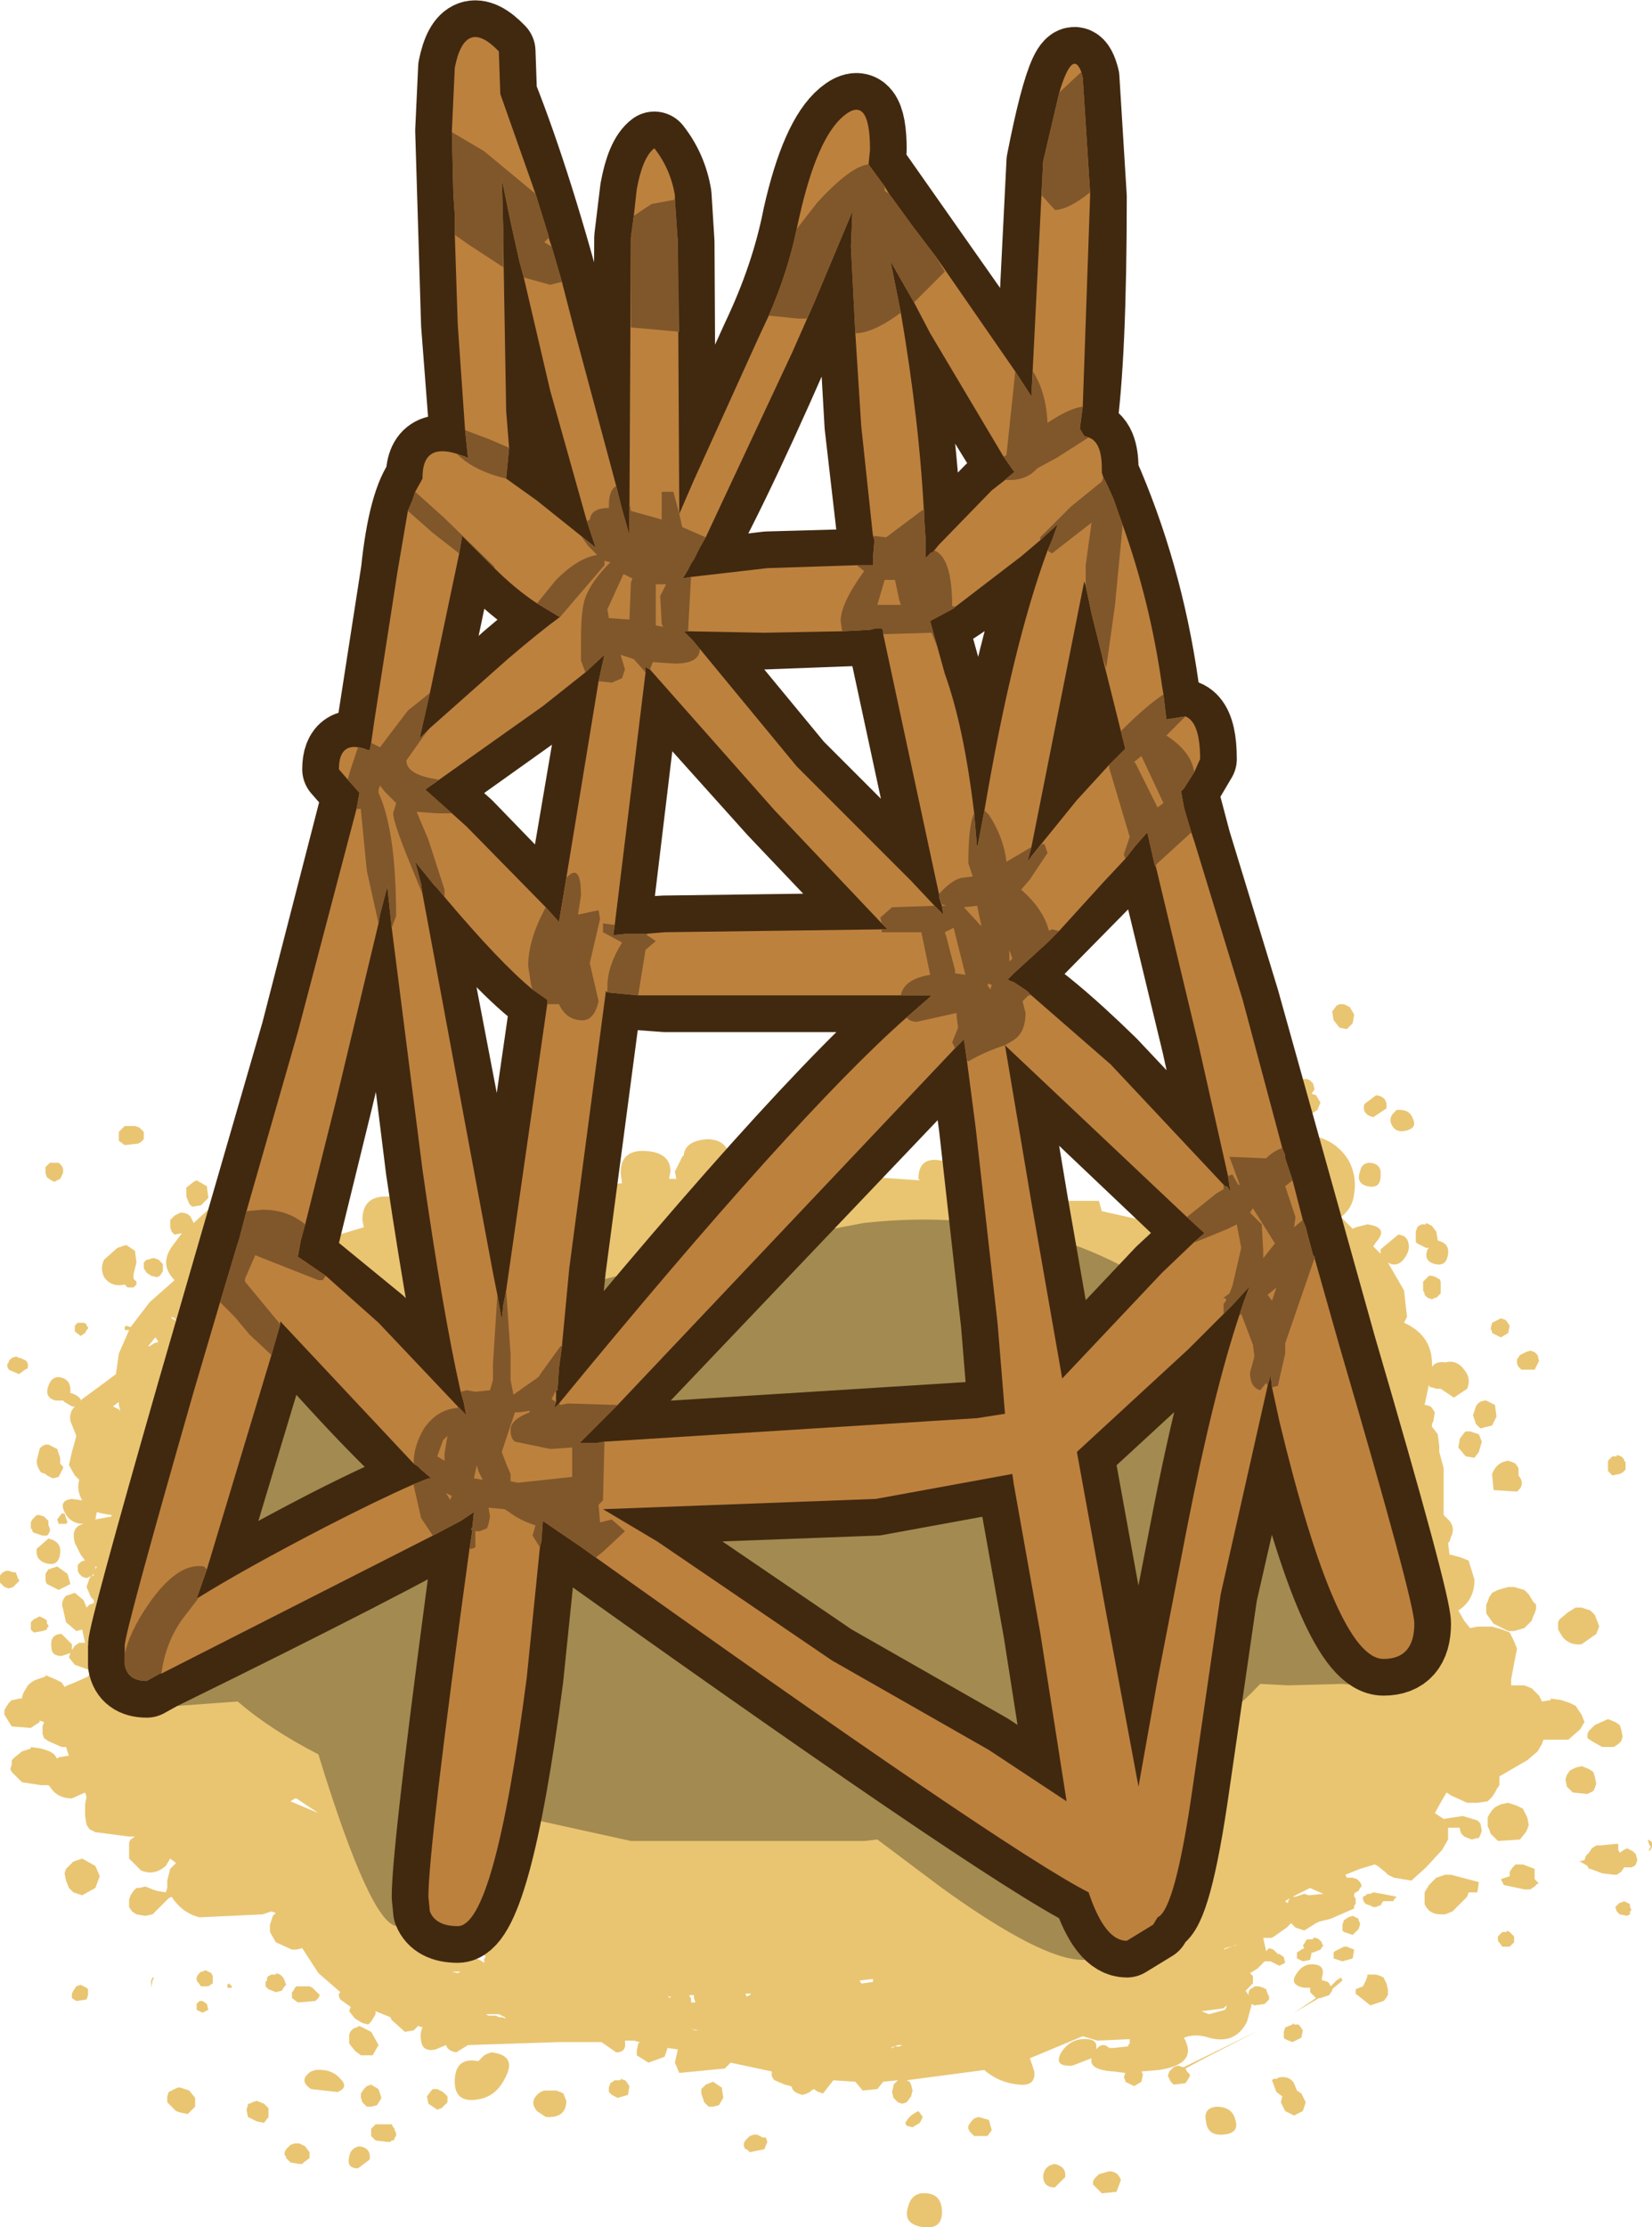 <?xml version="1.0" encoding="UTF-8" standalone="no"?>
<svg xmlns:xlink="http://www.w3.org/1999/xlink" height="75.85px" width="56.3px" xmlns="http://www.w3.org/2000/svg">
  <g transform="matrix(1.0, 0.0, 0.0, 1.0, -1.5, 13.45)">
    <path d="M45.4 23.85 L45.35 23.8 45.35 23.65 45.6 23.4 45.95 23.3 46.05 23.3 46.15 23.35 46.2 23.4 46.25 23.45 46.3 23.65 46.2 23.8 46.35 23.85 46.5 24.1 46.4 24.35 46.25 24.45 46.15 24.5 45.9 24.35 45.8 24.1 45.85 24.0 45.5 23.95 45.4 23.85 M47.2 20.75 L47.3 20.75 47.5 20.85 47.65 21.1 47.6 21.4 47.4 21.6 47.15 21.55 46.95 21.3 46.9 21.0 47.05 20.8 47.15 20.75 47.2 20.75 M48.75 24.3 L48.3 24.6 Q47.9 24.5 48.0 24.15 L48.4 23.85 Q48.8 23.9 48.75 24.3 M49.05 24.4 L49.1 24.35 49.2 24.35 Q49.55 24.35 49.65 24.65 49.8 24.95 49.45 25.05 49.1 25.15 48.95 24.9 48.8 24.65 49.0 24.45 L49.05 24.4 M53.9 32.7 L53.95 32.9 53.8 33.2 53.35 33.2 53.25 33.1 53.2 33.0 53.2 32.95 53.2 32.85 53.3 32.7 53.5 32.6 53.65 32.55 53.8 32.6 53.85 32.65 53.9 32.7 M52.65 31.45 L52.8 31.5 52.85 31.55 52.95 31.7 52.9 31.95 52.65 32.1 52.45 32.0 52.35 31.95 52.35 31.9 52.3 31.8 52.35 31.6 52.55 31.5 52.65 31.45 M4.6 40.25 L4.55 40.25 4.45 40.3 4.3 40.25 4.25 40.2 4.2 40.15 4.15 40.05 4.15 39.95 4.15 39.85 4.25 39.75 4.35 39.7 4.4 39.7 4.25 39.5 4.05 39.1 Q3.9 38.55 4.35 38.45 3.9 38.45 3.7 38.05 3.5 37.65 3.95 37.6 L4.3 37.65 Q4.1 37.3 4.2 36.95 L4.05 36.8 3.85 36.45 3.95 36.0 4.05 35.65 4.1 35.45 3.9 34.95 Q3.85 34.65 4.05 34.45 L3.95 34.45 3.7 34.3 3.65 34.25 3.4 34.25 Q3.0 34.15 3.15 33.75 3.25 33.45 3.5 33.45 3.9 33.5 3.9 33.9 L3.9 34.0 3.95 34.0 4.05 34.05 4.15 34.1 4.25 34.2 4.25 34.25 4.3 34.2 5.05 33.65 5.45 33.35 5.55 32.65 5.9 31.85 5.75 31.85 5.75 31.75 5.8 31.7 5.95 31.75 6.6 30.9 7.45 30.15 Q6.9 29.6 7.4 28.95 L7.7 28.55 7.45 28.6 7.35 28.5 7.3 28.35 7.3 28.1 7.45 27.95 7.65 27.85 Q7.9 27.85 8.0 28.0 L8.1 28.2 8.65 27.7 9.45 27.2 9.4 27.15 9.35 27.1 9.35 27.05 9.3 27.0 9.3 26.9 9.35 26.8 9.4 26.7 9.45 26.65 9.35 26.55 9.25 26.3 9.2 26.15 9.25 26.05 9.3 26.0 9.35 25.95 9.7 25.9 9.85 25.85 10.0 25.9 10.15 25.95 10.3 26.0 10.4 26.1 10.45 26.15 10.4 26.35 9.9 26.65 10.0 26.75 10.05 26.9 10.85 26.6 11.0 26.55 Q11.3 26.5 11.5 26.75 L11.65 27.25 11.45 27.7 11.05 27.95 9.95 29.9 10.1 30.0 Q11.25 29.1 13.9 28.35 L13.85 28.1 Q13.85 27.3 14.65 27.3 15.4 27.3 15.45 28.0 18.9 27.15 22.7 26.85 L22.65 26.5 Q22.65 25.7 23.5 25.75 24.35 25.8 24.35 26.45 L24.3 26.7 24.55 26.7 24.5 26.45 24.75 25.95 24.8 25.9 Q24.85 25.4 25.6 25.35 26.2 25.35 26.35 25.85 L26.6 25.9 26.7 26.2 26.6 26.6 26.45 26.65 30.25 26.6 30.1 26.4 30.05 26.05 Q30.05 25.0 31.45 25.5 L31.6 26.0 31.5 26.55 31.4 26.65 32.85 26.75 32.8 26.7 Q32.8 25.8 33.85 26.15 L33.95 26.25 34.0 26.65 34.0 26.9 34.7 27.0 34.7 26.75 35.45 26.8 35.55 27.1 37.8 27.5 37.8 27.45 38.95 27.45 39.05 27.8 40.85 28.2 Q44.6 29.15 46.1 30.1 L46.05 29.7 46.0 29.65 45.9 29.55 45.85 29.45 45.8 29.35 45.85 29.2 45.9 29.15 45.95 29.1 46.0 29.05 46.05 29.05 45.85 28.4 45.65 27.7 45.2 27.55 45.0 27.2 45.05 26.95 45.25 26.5 45.35 26.0 Q44.65 26.15 44.15 25.65 44.0 25.45 44.2 25.3 L45.4 25.1 46.5 25.3 Q47.1 25.5 47.45 26.05 47.75 26.6 47.65 27.2 47.6 27.7 47.2 28.0 L47.6 28.4 47.7 28.35 48.1 28.25 Q48.85 28.35 48.4 28.85 L48.3 29.0 48.55 29.25 48.55 29.1 49.15 28.6 49.2 28.6 49.35 28.65 49.4 28.7 49.45 28.75 Q49.6 29.05 49.4 29.35 49.15 29.75 48.8 29.55 L49.35 30.5 49.45 31.4 49.35 31.6 Q50.35 32.05 50.3 33.1 50.45 32.9 50.75 32.95 51.15 32.85 51.4 33.2 51.65 33.5 51.5 33.85 L51.05 34.15 50.6 33.85 50.55 33.85 50.45 33.85 50.3 33.8 50.25 33.8 50.2 33.75 50.2 33.7 50.05 34.4 50.1 34.4 50.25 34.45 50.3 34.5 50.4 34.65 50.35 34.95 50.3 35.05 50.3 35.15 50.35 35.2 50.5 35.4 50.55 35.8 50.55 36.0 50.7 36.55 50.7 38.0 50.7 38.15 50.9 38.35 Q51.1 38.6 50.95 38.9 L50.9 39.05 50.85 39.1 50.9 39.5 50.95 39.5 51.3 39.6 51.55 39.7 51.75 40.35 Q51.75 41.05 51.2 41.4 L51.4 41.75 51.6 42.0 51.85 41.95 52.0 41.95 52.35 41.95 52.7 42.05 52.95 42.15 53.1 42.45 53.2 42.7 53.1 43.2 53.0 43.75 53.0 43.95 53.45 43.95 53.7 44.05 53.95 44.3 54.05 44.5 54.35 44.45 54.35 44.4 54.7 44.45 55.0 44.55 55.2 44.65 55.4 44.95 55.5 45.2 55.35 45.45 54.95 45.8 54.15 45.8 54.1 45.8 54.05 45.95 53.9 46.2 53.55 46.5 52.6 47.05 52.6 47.1 52.6 47.2 52.6 47.35 52.5 47.5 52.45 47.6 52.35 47.75 52.2 47.9 51.85 47.95 51.5 47.95 50.95 47.7 50.8 47.6 50.65 47.85 50.4 48.3 50.7 48.5 51.35 48.4 51.85 48.55 51.95 48.65 52.0 48.9 51.95 49.05 51.9 49.15 51.85 49.15 51.65 49.2 51.4 49.1 51.3 49.0 51.25 48.85 51.25 48.8 50.85 48.8 50.85 48.9 50.85 49.2 50.65 49.55 50.1 50.15 49.6 50.6 49.0 50.5 48.8 50.4 48.7 50.3 48.45 50.1 48.35 50.05 47.85 50.2 47.35 50.4 47.4 50.5 47.6 50.5 47.75 50.55 47.8 50.6 47.85 50.65 47.9 50.75 47.9 50.8 47.85 50.85 47.8 50.95 47.7 51.0 47.65 51.05 47.65 51.15 47.7 51.2 47.7 51.25 47.7 51.35 47.7 51.4 47.65 51.45 47.65 51.55 46.85 51.9 46.45 52.0 46.35 52.05 45.95 52.3 45.65 52.2 45.5 52.05 45.4 52.15 45.35 52.2 44.85 52.55 44.6 52.55 44.55 52.55 44.65 53.0 44.75 52.9 44.9 52.95 45.05 53.1 45.1 53.1 45.25 53.2 45.3 53.4 45.1 53.5 44.9 53.4 44.8 53.35 44.75 53.35 44.6 53.35 44.35 53.6 44.1 53.75 44.2 53.85 44.2 54.1 43.95 54.35 44.05 54.5 44.05 54.4 44.1 54.3 44.2 54.25 44.25 54.2 44.4 54.2 44.55 54.25 44.65 54.3 44.7 54.45 44.75 54.55 44.75 54.65 44.7 54.7 44.6 54.8 44.25 54.85 44.15 54.8 44.15 54.85 44.0 55.4 Q43.6 56.2 42.7 55.95 42.25 55.8 41.85 55.95 42.35 56.85 41.0 57.05 L40.4 57.1 40.45 57.2 40.4 57.45 40.15 57.6 39.95 57.5 39.85 57.45 39.85 57.4 39.8 57.3 39.85 57.15 39.45 57.1 Q38.6 57.05 38.7 56.65 L38.05 56.9 Q37.35 56.95 37.7 56.4 37.95 56.05 38.35 56.0 38.95 55.95 38.85 56.35 L38.9 56.3 Q39.1 56.1 39.3 56.3 L39.45 56.3 39.9 56.25 39.95 56.25 39.95 56.2 40.0 56.15 40.0 56.0 38.9 56.05 38.4 55.9 36.6 56.65 36.75 57.1 Q36.8 57.6 36.25 57.55 35.6 57.5 35.1 57.1 L35.05 57.05 32.4 57.4 32.5 57.45 32.55 57.55 32.6 57.75 32.55 57.95 32.4 58.15 32.25 58.2 32.1 58.15 31.95 58.0 31.9 57.8 31.95 57.6 31.95 57.55 32.0 57.5 32.05 57.45 32.1 57.4 31.6 57.45 31.4 57.7 30.9 57.75 30.65 57.45 29.9 57.4 29.55 57.85 29.4 57.8 29.3 57.75 29.25 57.7 29.15 57.75 29.1 57.8 29.0 57.85 28.85 57.9 28.7 57.85 28.6 57.8 28.55 57.75 28.5 57.7 28.5 57.65 28.45 57.6 28.25 57.55 27.9 57.4 27.85 57.35 27.8 57.25 27.8 57.1 26.4 56.8 26.2 57.0 24.65 57.15 24.5 56.8 24.6 56.35 24.25 56.3 24.15 56.6 23.6 56.8 23.2 56.55 23.2 56.5 23.2 56.4 23.25 56.15 23.3 56.1 23.1 56.05 22.8 56.05 22.8 56.1 Q22.85 56.45 22.5 56.45 L22.0 56.1 20.55 56.1 17.5 56.2 17.45 56.2 17.05 56.45 Q16.75 56.4 16.7 56.2 L16.35 56.35 Q15.9 56.45 15.85 56.05 15.8 55.8 15.9 55.6 L15.75 55.55 15.6 55.7 15.3 55.75 14.85 55.35 14.8 55.25 14.3 55.05 14.3 55.15 14.15 55.4 14.05 55.5 13.85 55.45 13.6 55.3 13.4 55.05 13.45 54.9 13.1 54.65 13.05 54.55 13.05 54.45 13.1 54.4 12.35 53.75 11.8 52.9 11.6 52.95 11.45 52.95 10.9 52.7 10.7 52.35 10.7 52.2 10.7 52.1 10.75 51.95 10.8 51.8 10.9 51.7 10.75 51.65 10.45 51.75 8.3 51.85 Q7.7 51.7 7.35 51.15 L7.25 51.2 7.15 51.3 6.95 51.5 6.7 51.75 6.45 51.8 6.15 51.75 6.0 51.65 5.9 51.5 5.9 51.35 5.9 51.25 5.95 51.1 6.05 50.95 6.15 50.85 6.25 50.85 6.45 50.8 6.7 50.9 6.85 50.95 7.15 51.0 7.2 50.85 7.2 50.6 7.3 50.2 7.4 50.1 7.5 50.0 7.3 49.85 7.15 50.1 Q6.75 50.45 6.3 50.25 L5.9 49.85 5.9 49.7 5.9 49.6 5.9 49.45 5.9 49.3 5.95 49.2 6.1 49.1 5.9 49.1 4.75 48.95 4.55 48.85 4.45 48.7 4.4 48.4 4.4 48.0 4.45 47.75 4.4 47.6 3.95 47.8 Q3.45 47.8 3.2 47.4 L3.15 47.35 3.1 47.35 2.9 47.35 2.25 47.25 1.9 46.9 1.85 46.8 1.9 46.65 1.9 46.5 2.0 46.4 2.25 46.2 2.55 46.1 2.55 46.05 2.9 46.1 3.2 46.2 3.35 46.3 3.45 46.45 3.5 46.4 3.8 46.35 3.85 46.35 3.75 46.05 3.6 46.05 3.15 45.85 3.0 45.75 2.95 45.6 2.95 45.5 2.95 45.35 3.0 45.2 2.85 45.15 2.85 45.2 2.55 45.4 1.9 45.35 1.65 44.95 1.65 44.8 1.7 44.7 1.8 44.55 1.9 44.45 1.95 44.45 2.15 44.4 2.25 44.4 2.25 44.35 2.3 44.2 2.45 43.95 Q2.6 43.8 2.75 43.75 L3.05 43.65 3.05 43.6 3.4 43.75 3.6 43.85 3.7 44.0 3.8 43.95 4.05 43.85 4.5 43.65 4.6 43.45 4.05 43.25 3.85 43.0 3.9 42.85 3.6 42.95 Q3.25 42.95 3.25 42.65 3.2 42.2 3.6 42.2 L3.95 42.55 3.95 42.75 4.05 42.6 4.2 42.5 4.3 42.5 4.4 42.5 4.3 42.05 4.1 42.1 3.75 41.8 3.65 41.35 Q3.55 41.1 3.75 40.9 L4.05 40.8 4.35 41.05 4.45 41.3 4.55 41.2 4.7 41.15 4.7 41.05 4.6 40.95 4.45 40.6 4.55 40.3 4.6 40.25 4.7 40.2 4.7 40.15 4.6 40.25 M52.35 35.1 L51.95 35.2 51.8 35.05 51.7 34.75 51.8 34.45 Q51.9 34.25 52.15 34.25 L52.45 34.4 52.5 34.8 52.35 35.1 M51.45 35.3 L51.5 35.3 51.6 35.3 51.9 35.4 52.0 35.65 51.9 36.0 51.75 36.2 51.45 36.15 51.2 35.85 51.25 35.55 51.4 35.35 51.45 35.3 M52.9 36.3 L53.05 36.35 53.15 36.4 53.25 36.55 53.25 36.7 53.25 36.8 Q53.5 37.1 53.2 37.35 L52.4 37.3 52.35 36.75 Q52.5 36.35 52.9 36.3 M56.45 36.15 L56.5 36.15 56.6 36.15 56.6 36.1 56.75 36.15 56.8 36.2 56.85 36.25 56.85 36.3 56.9 36.35 56.9 36.6 56.85 36.65 56.8 36.7 56.7 36.75 56.45 36.8 56.4 36.75 56.35 36.7 56.3 36.65 56.3 36.5 56.3 36.4 56.3 36.3 56.35 36.25 56.45 36.15 M48.1 26.95 Q47.7 26.85 47.85 26.45 47.9 26.15 48.2 26.15 48.6 26.2 48.55 26.6 48.55 27.05 48.1 26.95 M50.1 28.2 L50.2 28.25 50.3 28.3 50.45 28.5 50.5 28.8 Q50.9 28.9 50.85 29.25 50.8 29.7 50.4 29.6 50.0 29.5 50.15 29.1 L50.2 29.05 50.1 29.05 49.8 28.9 49.75 28.85 49.75 28.8 49.75 28.7 49.75 28.6 49.75 28.5 49.8 28.35 49.85 28.3 49.95 28.25 50.1 28.25 50.1 28.2 M50.15 30.05 L50.2 30.0 50.3 30.0 50.45 30.05 50.5 30.1 50.55 30.1 50.6 30.2 50.6 30.3 50.6 30.45 50.6 30.6 50.45 30.75 50.4 30.75 50.3 30.8 50.15 30.75 50.1 30.7 50.05 30.65 50.05 30.6 50.0 30.5 50.0 30.35 50.0 30.2 50.1 30.1 50.15 30.05 M46.85 32.1 L47.0 32.15 46.95 32.0 46.85 32.1 M46.55 32.9 L46.5 32.85 46.3 32.7 46.2 32.6 46.2 32.55 45.25 32.75 46.25 35.05 46.9 36.55 46.7 37.1 47.8 38.05 47.7 37.65 47.35 36.2 47.0 34.9 46.6 33.25 46.55 32.9 M48.35 38.4 L48.1 38.3 48.25 38.5 48.35 38.6 48.35 38.45 48.35 38.4 M49.6 39.5 L49.25 39.5 49.65 39.85 50.1 39.6 50.05 39.5 49.6 39.5 M56.0 41.95 L55.9 42.2 55.4 42.55 Q55.0 42.6 54.75 42.3 L54.6 42.05 54.6 41.95 54.6 41.8 54.65 41.7 54.95 41.45 55.2 41.3 55.4 41.3 55.7 41.4 55.85 41.55 55.95 41.8 56.0 41.95 M52.9 40.6 L53.1 40.6 53.45 40.7 53.6 40.85 53.75 41.1 53.85 41.2 53.85 41.35 53.8 41.5 53.75 41.6 53.7 41.75 53.6 41.85 53.45 42.0 53.1 42.1 52.9 42.1 52.4 41.85 52.15 41.5 52.15 41.35 52.15 41.2 52.2 41.1 52.25 40.95 52.35 40.8 52.55 40.7 52.9 40.6 M55.65 45.5 L55.85 45.3 56.3 45.1 56.55 45.2 56.7 45.3 56.75 45.45 56.8 45.7 56.75 45.85 56.65 45.95 56.5 46.05 56.1 46.05 55.75 45.85 55.6 45.75 55.6 45.6 55.65 45.5 M52.2 48.45 L52.25 48.35 52.35 48.2 52.45 48.1 52.65 48.0 52.9 47.95 53.2 48.05 53.4 48.15 53.55 48.45 53.6 48.7 53.55 48.85 53.5 48.95 53.3 49.2 52.55 49.25 52.3 49.0 52.25 48.85 52.2 48.75 52.2 48.6 52.2 48.45 M55.2 46.75 L55.4 46.7 55.65 46.8 55.8 46.9 55.85 47.05 55.9 47.3 55.85 47.45 55.8 47.55 55.6 47.65 55.1 47.6 54.9 47.4 54.85 47.15 54.9 47.0 55.0 46.85 55.1 46.8 55.2 46.75 M56.65 49.35 L56.65 49.45 56.65 49.55 56.7 49.65 56.85 49.55 56.95 49.5 57.15 49.6 57.25 49.7 57.3 49.9 57.25 50.05 57.2 50.1 57.1 50.15 56.95 50.15 56.85 50.15 56.75 50.3 56.6 50.4 56.5 50.4 56.1 50.35 55.7 50.2 55.65 50.2 55.6 50.1 55.35 49.95 55.3 49.95 55.5 49.9 55.55 49.75 55.65 49.65 55.75 49.5 55.9 49.4 56.05 49.4 56.55 49.35 56.65 49.35 M57.65 49.2 L57.75 49.25 57.8 49.3 57.8 49.45 57.75 49.55 57.7 49.6 57.7 49.55 57.75 49.45 57.7 49.35 57.65 49.2 M10.45 24.6 L10.2 24.95 9.85 25.2 9.55 25.0 9.5 24.65 9.6 24.35 Q9.75 24.1 10.0 24.1 L10.4 24.25 10.45 24.6 M11.1 25.15 L11.0 25.4 10.85 25.5 10.75 25.55 10.6 25.5 10.5 25.4 10.4 25.25 10.4 25.1 10.4 25.05 10.45 25.0 10.45 24.95 10.6 24.85 10.75 24.8 10.95 24.9 11.1 25.15 M8.2 26.75 L8.55 26.95 8.6 27.35 8.35 27.6 8.05 27.65 7.95 27.55 7.85 27.3 7.85 27.0 8.1 26.8 8.2 26.75 M6.4 25.35 L6.3 25.45 6.2 25.5 5.75 25.55 5.55 25.4 5.55 25.2 5.55 25.1 5.65 25.0 5.7 24.95 5.75 24.9 5.8 24.9 5.9 24.9 5.95 24.9 6.1 24.9 6.25 24.95 6.35 25.05 6.4 25.1 6.4 25.35 M5.8 28.95 L6.1 29.15 6.15 29.55 6.05 29.95 6.05 30.1 6.1 30.15 6.15 30.2 6.15 30.3 6.05 30.4 5.85 30.4 5.75 30.3 Q5.3 30.4 5.05 30.05 4.9 29.75 5.05 29.45 L5.5 29.05 5.8 28.95 M7.05 29.6 L7.05 29.7 7.05 29.85 6.95 30.0 6.85 30.05 6.65 30.0 6.5 29.9 6.4 29.75 6.4 29.6 6.4 29.55 6.45 29.5 6.5 29.45 6.55 29.45 6.7 29.4 6.75 29.4 6.9 29.45 6.95 29.5 7.0 29.55 7.05 29.6 M3.6 26.25 L3.65 26.35 3.65 26.5 3.55 26.7 3.35 26.8 3.25 26.75 3.1 26.65 3.05 26.5 3.05 26.35 3.05 26.3 3.2 26.15 3.35 26.15 3.5 26.15 3.6 26.25 M4.45 31.7 L4.5 31.75 4.5 31.8 4.45 31.85 4.4 31.95 4.25 32.05 4.05 31.9 4.05 31.7 4.15 31.6 4.25 31.6 4.35 31.6 4.45 31.65 4.45 31.7 M2.05 32.75 L2.15 32.8 2.2 32.8 2.3 32.85 2.4 32.9 2.45 33.0 2.45 33.05 2.45 33.15 2.35 33.2 2.15 33.35 1.8 33.2 1.75 33.1 1.75 33.0 1.8 32.95 1.8 32.9 1.85 32.85 1.9 32.8 2.05 32.75 M3.55 36.2 L3.55 36.4 3.6 36.45 3.65 36.5 3.65 36.55 3.6 36.65 3.5 36.85 3.3 36.9 3.2 36.85 3.1 36.8 3.05 36.75 2.9 36.7 Q2.75 36.5 2.75 36.3 L2.85 35.9 Q2.9 35.8 3.05 35.75 L3.15 35.75 3.45 35.9 3.55 36.2 M9.9 33.15 L9.4 32.4 9.3 32.95 8.95 33.9 8.95 33.95 9.9 33.15 M7.35 31.45 L7.45 31.5 7.5 31.55 7.55 31.6 7.45 31.45 7.35 31.4 7.35 31.45 M6.6 32.4 L6.75 32.3 6.9 32.25 6.8 32.1 6.75 32.15 6.55 32.4 6.6 32.4 M5.55 34.3 L5.35 34.45 5.45 34.5 5.55 34.55 5.6 34.6 5.55 34.4 5.55 34.3 M5.3 38.15 L5.0 38.1 4.8 38.05 4.75 38.3 5.3 38.2 5.3 38.15 M5.85 39.3 L5.8 39.35 5.8 39.4 5.85 39.3 M5.7 39.5 L5.65 39.55 5.65 39.6 5.7 39.5 M9.4 42.55 L10.75 41.75 10.85 41.7 9.45 42.25 9.4 42.55 M3.0 38.2 L3.05 38.25 3.1 38.3 3.15 38.35 3.15 38.4 3.15 38.5 3.2 38.6 3.2 38.7 3.15 38.8 3.1 38.85 2.95 38.85 2.65 38.75 2.6 38.7 2.6 38.65 2.55 38.6 2.55 38.5 2.55 38.4 2.6 38.3 2.65 38.25 2.7 38.2 2.75 38.15 2.85 38.15 3.0 38.2 M3.45 38.3 L3.6 38.1 3.7 38.1 3.8 38.4 3.75 38.45 3.5 38.45 3.45 38.3 M3.15 38.95 Q3.6 39.05 3.55 39.45 3.5 39.9 3.1 39.8 2.7 39.7 2.75 39.3 L3.15 38.95 M3.15 40.0 L3.3 39.95 3.45 39.9 3.8 40.15 3.9 40.5 3.5 40.7 3.1 40.5 3.05 40.4 3.05 40.3 3.05 40.15 3.15 40.0 M4.75 40.0 L4.8 39.9 4.75 39.9 4.75 40.0 M1.6 40.1 L1.7 40.05 1.8 40.05 1.95 40.1 2.05 40.1 2.05 40.15 2.1 40.25 2.1 40.3 2.15 40.35 2.15 40.4 2.1 40.45 2.05 40.5 1.95 40.6 1.8 40.65 1.65 40.6 1.6 40.55 1.55 40.5 1.5 40.45 1.5 40.3 1.5 40.2 1.6 40.1 M2.75 41.65 L2.85 41.6 2.95 41.65 3.05 41.7 3.1 41.75 3.1 41.85 3.15 41.9 3.15 41.95 3.1 42.0 3.1 42.05 2.95 42.1 2.65 42.15 2.6 42.1 2.55 42.05 2.55 41.8 2.6 41.75 2.65 41.7 2.75 41.65 M11.55 47.8 L11.4 47.9 12.35 48.3 11.6 47.8 11.55 47.8 M39.05 50.8 L41.7 50.8 41.8 50.7 41.9 50.6 42.0 50.55 42.25 50.45 42.35 50.35 42.35 50.2 42.3 50.05 Q41.05 50.6 40.0 50.6 L39.05 50.8 M31.25 53.95 L30.8 54.0 30.85 54.1 30.9 54.1 31.25 54.05 31.25 53.95 M34.7 58.7 L34.85 58.65 35.2 58.75 35.3 59.1 35.15 59.3 34.85 59.3 34.7 59.3 34.55 59.15 34.5 59.05 34.5 58.95 34.6 58.8 34.65 58.75 34.7 58.7 M32.0 56.25 L31.95 56.25 31.85 56.3 31.9 56.3 32.0 56.25 32.1 56.25 32.15 56.25 32.25 56.2 32.15 56.2 32.1 56.2 32.0 56.25 M32.7 58.5 L32.8 58.45 32.95 58.65 32.85 58.85 32.6 59.0 32.4 58.95 32.35 58.85 32.45 58.7 32.55 58.6 32.7 58.5 M32.9 61.25 Q33.55 61.2 33.6 61.8 33.65 62.5 32.95 62.4 32.25 62.3 32.45 61.7 32.55 61.3 32.9 61.25 M37.45 61.05 Q37.05 61.05 37.05 60.65 37.1 60.3 37.45 60.25 37.85 60.35 37.8 60.7 L37.45 61.05 M38.75 60.95 L38.75 60.85 38.8 60.75 38.95 60.6 39.3 60.5 Q39.6 60.5 39.7 60.8 L39.55 61.2 39.05 61.25 38.75 60.95 M26.9 54.45 L26.95 54.55 27.05 54.5 27.1 54.45 27.15 54.45 26.9 54.45 M25.2 54.75 L25.15 54.6 25.15 54.5 25.0 54.5 25.0 54.55 25.05 54.6 25.05 54.75 25.2 54.75 M24.35 54.55 L24.25 54.55 24.35 54.6 24.35 54.55 M25.3 55.7 L25.05 55.65 25.2 55.7 25.3 55.7 M22.85 57.45 L22.95 57.6 22.9 57.9 22.55 58.0 22.35 57.9 22.25 57.8 22.25 57.75 22.25 57.65 22.3 57.5 22.45 57.4 22.65 57.4 22.65 57.35 22.8 57.4 22.85 57.45 M20.6 57.8 L20.7 57.85 20.8 58.1 Q20.8 58.7 20.1 58.65 L19.8 58.45 Q19.55 58.15 19.8 57.9 19.95 57.75 20.1 57.75 L20.45 57.75 20.6 57.8 M26.15 58.0 L26.0 58.25 25.8 58.3 25.65 58.3 25.6 58.25 25.5 58.15 25.45 58.0 25.4 57.85 25.4 57.75 25.4 57.7 25.45 57.65 25.55 57.55 25.8 57.45 26.1 57.65 26.15 58.0 M27.5 59.35 L27.6 59.35 27.65 59.5 27.55 59.75 27.05 59.85 26.95 59.75 26.9 59.75 26.85 59.65 26.85 59.55 26.9 59.45 27.05 59.3 27.2 59.25 27.3 59.25 27.4 59.3 27.5 59.35 M17.1 53.75 L17.2 53.7 16.9 53.7 17.1 53.75 M17.4 53.15 L17.85 53.3 18.0 53.4 18.0 53.35 18.0 53.25 18.05 53.2 17.95 53.05 17.35 53.15 17.4 53.15 M18.15 55.2 L18.3 55.2 18.4 55.2 18.5 55.25 18.6 55.25 18.75 55.3 18.7 55.25 18.6 55.2 18.5 55.15 18.05 55.15 18.15 55.2 M10.55 54.05 L10.6 54.0 10.6 53.9 10.65 53.85 10.75 53.8 10.8 53.8 10.9 53.8 10.9 53.75 11.05 53.8 11.15 53.9 11.2 54.0 11.25 54.15 11.2 54.2 11.1 54.35 10.9 54.4 10.65 54.3 10.6 54.25 10.55 54.2 10.55 54.1 10.55 54.05 M12.15 54.25 L12.3 54.4 12.4 54.5 12.35 54.6 12.25 54.7 11.65 54.75 11.45 54.6 11.45 54.5 11.45 54.4 11.5 54.35 11.55 54.25 11.6 54.2 11.7 54.2 12.05 54.2 12.15 54.25 M13.75 55.55 L14.15 55.75 14.4 56.2 14.2 56.55 13.8 56.55 13.6 56.4 13.4 56.15 13.4 55.85 Q13.45 55.65 13.65 55.6 L13.75 55.55 M13.8 58.0 L13.8 57.85 13.9 57.7 13.95 57.65 14.0 57.6 14.15 57.55 14.4 57.7 14.5 58.0 14.35 58.25 14.15 58.3 14.0 58.3 13.95 58.25 13.85 58.15 13.8 58.0 M13.0 57.8 L12.1 57.7 Q11.65 57.4 12.1 57.1 L12.25 57.05 Q12.8 57.0 13.1 57.35 13.4 57.65 13.0 57.8 M10.65 58.35 L10.65 58.65 10.5 58.85 10.25 58.8 9.95 58.65 9.9 58.4 9.95 58.25 9.95 58.2 10.0 58.2 10.1 58.15 10.25 58.1 10.5 58.2 10.65 58.35 M11.7 59.55 L11.9 59.65 12.05 59.85 12.05 60.05 11.85 60.2 11.8 60.25 11.7 60.25 11.4 60.2 11.3 60.1 11.25 60.05 11.25 60.0 11.2 59.95 11.2 59.85 11.25 59.75 11.3 59.7 11.35 59.65 11.4 59.6 11.55 59.55 11.7 59.55 M14.95 59.05 L14.95 59.1 15.0 59.2 15.0 59.3 14.95 59.35 14.95 59.4 14.9 59.45 14.85 59.45 14.8 59.5 14.7 59.5 14.3 59.45 14.15 59.3 14.15 59.05 14.2 59.0 14.25 58.95 14.3 58.9 14.35 58.9 14.45 58.9 14.7 58.9 14.85 58.9 14.9 59.0 14.95 59.05 M13.75 59.65 Q14.15 59.7 14.1 60.1 L13.7 60.4 Q13.3 60.4 13.4 60.0 13.45 59.7 13.75 59.65 M17.85 56.7 L17.9 56.65 17.95 56.6 18.0 56.55 18.1 56.5 18.25 56.45 Q19.15 56.55 18.7 57.35 18.4 57.95 17.8 58.05 16.95 58.2 17.0 57.35 17.05 56.6 17.8 56.75 L17.85 56.7 M16.3 57.7 L16.4 57.7 16.6 57.8 16.75 57.95 16.75 58.15 16.55 58.35 16.4 58.4 16.1 58.2 16.05 57.95 16.2 57.75 16.25 57.7 16.3 57.7 M6.75 53.9 L6.7 54.0 6.65 54.25 6.65 54.2 6.65 54.0 6.7 53.9 6.75 53.9 M8.2 53.9 L8.25 53.8 8.3 53.75 8.35 53.7 8.4 53.7 8.5 53.65 8.6 53.7 8.7 53.75 8.75 53.85 8.75 53.95 8.75 54.05 8.75 54.1 8.6 54.2 8.35 54.2 8.2 54.0 8.2 53.9 M8.4 54.7 L8.55 54.8 8.6 55.0 8.4 55.1 8.2 55.0 8.2 54.9 8.2 54.8 8.3 54.7 8.4 54.7 M9.25 54.15 L9.3 54.1 9.4 54.2 9.4 54.25 9.25 54.25 9.25 54.15 M4.3 49.85 L4.75 50.1 4.9 50.45 4.75 50.85 4.3 51.1 4.0 51.0 3.85 50.85 3.75 50.6 3.7 50.35 3.75 50.2 3.85 50.1 4.0 49.95 4.3 49.85 M4.45 54.65 L4.1 54.7 3.95 54.6 3.95 54.5 3.95 54.45 4.0 54.35 4.1 54.2 4.25 54.15 4.35 54.2 4.45 54.25 4.5 54.3 4.5 54.4 4.5 54.5 4.45 54.65 M8.15 58.0 L8.15 58.3 7.9 58.55 7.65 58.5 7.5 58.45 7.3 58.25 7.2 58.15 7.2 58.05 7.2 57.95 7.25 57.8 7.55 57.65 7.65 57.65 7.95 57.75 8.15 58.0 M56.85 51.3 L56.95 51.35 57.05 51.4 57.05 51.5 57.1 51.6 57.05 51.65 57.05 51.75 56.95 51.8 56.7 51.75 56.6 51.65 56.55 51.5 56.6 51.45 56.65 51.4 56.7 51.35 56.75 51.35 56.85 51.3 M50.75 50.4 L50.95 50.4 51.9 50.65 51.85 51.0 51.55 51.0 51.5 51.15 51.0 51.65 50.75 51.75 50.6 51.75 Q50.2 51.75 50.05 51.4 L50.05 51.25 50.05 51.0 50.2 50.75 50.35 50.6 50.45 50.5 50.75 50.4 M53.8 50.2 L53.8 50.25 53.8 50.4 53.8 50.45 53.8 50.55 53.85 50.6 53.95 50.7 53.9 50.7 53.8 50.8 53.65 50.9 53.45 50.9 52.75 50.75 52.7 50.65 52.65 50.55 52.95 50.45 52.95 50.3 53.05 50.15 53.15 50.05 53.2 50.05 53.4 50.05 53.8 50.2 M52.65 52.4 L52.7 52.35 52.85 52.35 52.85 52.3 52.95 52.35 53.05 52.45 53.1 52.5 53.1 52.65 53.1 52.7 53.05 52.75 52.95 52.85 52.7 52.85 52.55 52.65 52.55 52.5 52.65 52.4 M49.0 51.25 L49.0 51.3 48.65 51.3 48.6 51.35 48.55 51.45 48.5 51.45 48.4 51.5 48.3 51.5 48.2 51.45 48.05 51.4 48.0 51.35 47.95 51.25 47.95 51.15 48.05 51.1 48.1 51.05 48.2 51.05 48.3 51.0 48.6 51.05 49.1 51.15 49.05 51.2 49.0 51.25 M46.15 50.85 L45.55 51.15 45.65 51.15 45.95 51.05 46.1 51.1 46.6 51.05 46.25 50.9 46.15 50.85 M46.35 52.55 L46.45 52.6 46.55 52.7 46.55 52.75 46.6 52.8 46.5 52.95 46.25 53.05 46.2 53.05 46.15 53.3 45.9 53.35 45.7 53.25 45.7 53.2 45.7 53.05 45.85 52.95 45.95 52.9 45.9 52.8 45.95 52.75 46.0 52.65 46.05 52.6 46.15 52.6 46.25 52.6 46.25 52.55 46.35 52.55 M47.45 51.85 L47.6 51.8 47.7 51.85 47.8 51.9 47.8 51.95 47.85 52.05 47.85 52.1 47.8 52.25 47.6 52.45 47.3 52.35 47.25 52.3 47.25 52.25 47.25 52.1 47.3 51.95 47.45 51.85 M47.6 53.25 L47.25 53.35 46.95 53.25 46.95 53.15 46.95 53.05 47.0 53.0 47.2 52.9 47.3 52.85 47.4 52.85 47.65 52.95 47.6 53.25 M47.25 54.0 L46.9 54.3 46.9 54.35 46.8 54.5 46.5 54.6 46.45 54.6 45.6 55.1 46.35 54.6 46.2 54.45 46.15 54.4 46.15 54.3 46.15 54.25 45.95 54.25 Q45.4 54.15 45.7 53.75 45.9 53.45 46.2 53.45 46.7 53.45 46.55 53.9 L46.55 54.0 46.6 54.0 46.75 54.05 46.8 54.1 46.85 54.2 47.05 54.0 47.2 53.9 47.25 54.0 M45.75 55.5 L45.8 55.55 45.9 55.7 45.85 55.95 45.55 56.1 45.3 56.0 45.25 55.95 45.25 55.85 45.25 55.75 45.3 55.6 45.55 55.5 45.55 55.45 45.6 55.5 45.75 55.5 M47.7 54.45 L47.7 54.3 47.95 54.2 48.05 54.0 48.1 53.85 48.1 53.8 48.4 53.8 48.55 53.85 48.65 53.9 48.7 54.0 48.75 54.1 48.8 54.3 48.8 54.5 48.7 54.65 48.65 54.7 48.2 54.85 47.7 54.45 M45.3 51.3 L45.35 51.35 45.4 51.35 45.4 51.3 45.45 51.2 45.3 51.3 M42.7 55.15 L43.25 55.0 43.3 54.9 43.3 54.85 43.25 54.9 43.2 54.95 42.45 55.05 42.7 55.15 M43.25 52.9 L43.2 52.95 43.6 52.8 43.65 52.8 43.25 52.9 M45.0 57.8 L44.85 57.4 44.9 57.35 45.0 57.35 45.1 57.3 Q45.45 57.25 45.6 57.5 L45.7 57.75 45.85 57.85 46.0 58.15 45.9 58.45 45.6 58.6 45.3 58.45 45.15 58.15 45.2 57.95 45.0 57.8 M42.05 57.2 L42.05 57.25 42.0 57.35 41.9 57.5 41.5 57.55 41.45 57.5 41.4 57.45 41.35 57.35 41.3 57.25 41.35 57.1 41.4 57.05 41.45 57.0 41.5 56.95 41.65 56.9 41.8 56.95 41.85 56.95 44.4 55.7 42.55 56.65 41.9 57.0 41.95 57.1 42.05 57.2 M43.2 59.25 Q42.65 59.3 42.6 58.8 42.5 58.35 42.95 58.3 43.5 58.3 43.6 58.75 43.75 59.2 43.2 59.25" fill="#e9c572" fill-rule="evenodd" stroke="none"/>
    <path d="M50.15 42.5 Q50.15 43.2 49.0 43.6 L48.25 44.0 47.25 43.9 45.4 43.95 44.45 43.9 44.35 44.0 Q41.9 46.65 35.1 48.4 L35.5 48.6 Q39.75 51.0 39.75 51.75 L39.45 52.65 39.4 52.7 Q39.2 53.3 38.4 53.3 37.0 53.3 33.6 50.85 L31.4 49.2 30.95 49.25 23.0 49.25 15.95 47.7 17.5 50.75 Q17.5 51.9 16.7 51.9 16.25 51.9 15.65 51.1 L15.75 51.4 Q15.75 52.15 15.05 52.15 14.15 52.15 12.35 46.3 10.7 45.45 9.6 44.5 L7.55 44.65 Q6.3 44.65 5.9 44.15 6.7 43.3 8.25 42.95 7.35 41.55 7.35 39.9 7.35 35.95 13.2 33.15 18.8 30.45 30.95 28.2 37.85 27.45 42.6 31.65 46.25 34.95 46.25 37.45 46.25 39.55 45.85 41.1 L46.05 41.15 47.35 41.55 Q50.15 41.3 50.15 42.5" fill="#000000" fill-opacity="0.302" fill-rule="evenodd" stroke="none"/>
    <path d="M18.55 -10.25 Q19.8 -7.1 21.05 -2.3 L22.95 4.8 22.95 4.25 23.0 -5.35 23.2 -7.0 Q23.4 -8.1 23.8 -8.4 24.35 -7.7 24.5 -6.8 L24.6 -5.2 24.65 4.05 25.15 2.9 27.35 -1.95 Q28.35 -4.05 28.75 -6.1 29.35 -8.75 30.25 -9.5 31.15 -10.25 31.15 -8.35 L31.1 -7.85 36.65 0.05 37.05 -7.95 Q37.95 -12.55 38.4 -10.8 L38.65 -6.75 Q38.65 -1.3 38.3 1.15 L38.45 1.4 Q39.05 1.45 39.05 2.5 L39.05 2.65 Q40.55 6.05 41.1 9.9 L41.25 11.05 Q42.4 10.5 42.4 12.4 L41.75 13.5 42.2 15.2 43.85 20.6 47.15 32.4 Q49.7 41.1 49.7 41.85 49.7 43.05 48.65 43.05 47.05 43.05 45.1 34.95 L44.8 33.4 43.1 40.85 42.15 47.4 Q41.55 51.6 40.95 51.85 L40.8 52.1 39.9 52.65 Q39.15 52.65 38.6 51.0 35.6 49.5 20.0 38.35 L19.45 43.7 Q18.35 52.15 17.1 52.15 16.35 52.15 16.15 51.65 L16.1 51.15 Q16.1 49.45 17.65 38.05 14.9 39.65 6.95 43.55 L6.5 43.8 Q5.85 43.8 5.75 43.25 L5.75 42.6 Q5.75 42.15 8.1 33.95 L11.65 21.7 13.75 13.55 13.05 12.75 Q13.05 11.7 14.1 12.1 L14.25 11.15 15.05 6.0 Q15.3 3.6 15.9 2.85 L15.9 2.8 Q15.9 1.5 17.45 2.15 L17.1 -2.4 16.9 -9.0 17.0 -11.15 Q17.35 -12.9 18.5 -11.7 L18.55 -10.25 M18.6 -7.55 L18.75 0.55 18.75 2.85 19.8 3.6 21.8 5.2 Q21.15 3.4 20.25 -0.15 L18.6 -7.35 18.6 -7.55 M31.85 -4.55 Q32.95 1.1 33.05 5.55 L35.3 3.25 36.1 2.6 33.2 -2.1 31.85 -4.55 M30.55 -6.25 L28.5 -1.45 Q26.2 3.8 24.75 6.25 L27.65 5.9 31.25 5.8 31.3 4.95 30.85 1.05 30.5 -5.05 30.55 -6.25 M40.6 14.9 L39.1 16.6 35.85 19.9 Q37.15 20.65 39.35 22.8 L43.45 27.15 42.35 22.15 40.6 14.9 M42.55 28.55 L35.75 22.1 36.65 27.5 37.7 33.5 41.1 29.9 42.55 28.55 M42.0 32.5 L38.2 36.0 39.2 41.5 40.3 47.4 40.95 43.75 41.95 38.6 Q43.0 33.15 44.1 30.35 L42.0 32.5 M36.3 5.5 Q34.35 7.15 33.2 7.7 L33.7 9.5 Q34.45 11.65 34.8 15.45 36.05 8.0 37.55 4.4 L36.3 5.5 M38.45 6.35 L36.5 15.95 38.2 13.8 39.85 12.05 39.45 10.45 38.45 6.35 M25.1 8.35 L28.65 12.65 32.55 16.55 33.65 17.7 31.55 7.95 27.55 8.1 24.8 8.05 25.1 8.35 M22.15 20.3 L20.9 29.75 20.4 34.5 Q29.55 23.35 33.25 20.45 L32.7 20.45 24.15 20.45 22.15 20.3 M24.15 18.3 L31.75 18.2 27.9 14.15 23.5 9.25 22.4 18.4 24.15 18.3 M22.1 8.85 L20.0 10.6 16.0 13.45 17.4 14.7 20.55 17.95 22.1 8.85 M17.25 4.8 L15.8 11.7 18.8 9.0 Q19.85 8.1 20.6 7.55 19.35 6.95 18.0 5.55 L17.25 4.8 M15.65 15.9 L17.2 24.0 18.3 29.9 18.6 31.5 18.65 31.0 20.15 20.6 Q19.0 19.9 16.3 16.7 L15.65 15.9 M12.95 24.05 L11.65 29.35 14.4 31.6 17.4 34.8 Q16.75 32.1 15.9 26.4 L14.7 16.75 12.95 24.05 M11.05 31.55 L8.2 41.0 Q9.8 40.0 12.6 38.55 14.75 37.45 16.2 36.9 14.4 35.4 11.05 31.55 M36.0 36.75 L31.35 37.6 22.05 37.95 23.9 39.05 29.85 43.1 35.2 46.15 37.85 47.9 36.95 42.15 36.05 37.1 36.0 36.75 M35.5 31.65 L34.75 24.95 34.35 21.95 21.25 35.7 34.8 34.85 35.75 34.7 35.5 31.65" fill="#ddaf44" fill-rule="evenodd" stroke="none"/>
    <path d="M18.55 -10.25 Q19.8 -7.1 21.05 -2.3 L22.95 4.8 22.95 4.25 23.0 -5.35 23.2 -7.0 Q23.4 -8.1 23.8 -8.4 24.35 -7.7 24.5 -6.8 L24.6 -5.2 24.65 4.05 25.15 2.9 27.35 -1.95 Q28.35 -4.05 28.75 -6.1 29.35 -8.75 30.25 -9.5 31.15 -10.25 31.15 -8.35 L31.1 -7.85 36.65 0.05 37.05 -7.95 Q37.95 -12.55 38.4 -10.8 L38.65 -6.75 Q38.65 -1.3 38.3 1.15 L38.45 1.4 Q39.05 1.45 39.05 2.5 L39.05 2.65 Q40.55 6.05 41.1 9.9 L41.25 11.05 Q42.4 10.5 42.4 12.4 L41.75 13.5 42.2 15.2 43.85 20.6 47.15 32.4 Q49.7 41.1 49.7 41.85 49.7 43.05 48.65 43.05 47.05 43.05 45.1 34.95 L44.8 33.4 43.1 40.85 42.15 47.4 Q41.55 51.6 40.95 51.85 L40.8 52.1 39.9 52.65 Q39.15 52.65 38.6 51.0 35.6 49.5 20.0 38.35 L19.45 43.7 Q18.35 52.15 17.1 52.15 16.35 52.15 16.15 51.65 L16.1 51.15 Q16.1 49.45 17.65 38.05 14.9 39.65 6.95 43.55 L6.5 43.8 Q5.85 43.8 5.75 43.25 L5.75 42.6 Q5.75 42.15 8.1 33.95 L11.65 21.7 13.75 13.55 13.05 12.75 Q13.05 11.7 14.1 12.1 L14.25 11.15 15.05 6.0 Q15.3 3.6 15.9 2.85 L15.9 2.8 Q15.9 1.5 17.45 2.15 L17.1 -2.4 16.9 -9.0 17.0 -11.15 Q17.35 -12.9 18.5 -11.7 L18.55 -10.25 M18.6 -7.55 L18.75 0.55 18.75 2.85 19.8 3.6 21.8 5.2 Q21.15 3.4 20.25 -0.15 L18.6 -7.35 18.6 -7.55 M31.85 -4.55 Q32.95 1.1 33.05 5.55 L35.3 3.25 36.1 2.6 33.2 -2.1 31.85 -4.55 M30.55 -6.25 L28.5 -1.45 Q26.2 3.8 24.75 6.25 L27.65 5.9 31.25 5.8 31.3 4.95 30.85 1.05 30.5 -5.05 30.55 -6.25 M40.6 14.9 L39.1 16.6 35.85 19.9 Q37.15 20.65 39.35 22.8 L43.45 27.15 42.35 22.15 40.6 14.9 M42.55 28.55 L35.75 22.1 36.65 27.5 37.7 33.5 41.1 29.9 42.55 28.55 M42.0 32.5 L38.2 36.0 39.2 41.5 40.3 47.4 40.95 43.75 41.95 38.6 Q43.0 33.15 44.1 30.35 L42.0 32.5 M36.3 5.5 Q34.35 7.15 33.2 7.7 L33.7 9.5 Q34.45 11.65 34.8 15.45 36.05 8.0 37.55 4.4 L36.3 5.5 M38.45 6.35 L36.5 15.95 38.2 13.8 39.85 12.05 39.45 10.45 38.45 6.35 M25.1 8.35 L28.65 12.65 32.55 16.55 33.65 17.7 31.55 7.95 27.55 8.1 24.8 8.05 25.1 8.35 M22.15 20.3 L20.9 29.75 20.4 34.5 Q29.55 23.35 33.25 20.45 L32.7 20.45 24.15 20.45 22.15 20.3 M24.15 18.3 L31.75 18.2 27.9 14.15 23.5 9.25 22.4 18.4 24.15 18.3 M22.1 8.85 L20.0 10.6 16.0 13.45 17.4 14.7 20.55 17.95 22.1 8.85 M17.25 4.8 L15.8 11.7 18.8 9.0 Q19.85 8.1 20.6 7.55 19.35 6.95 18.0 5.55 L17.25 4.8 M15.65 15.9 L17.2 24.0 18.3 29.9 18.6 31.5 18.65 31.0 20.15 20.6 Q19.0 19.9 16.3 16.7 L15.65 15.9 M12.95 24.05 L11.65 29.35 14.4 31.6 17.4 34.8 Q16.75 32.1 15.9 26.4 L14.7 16.75 12.95 24.05 M11.05 31.55 L8.2 41.0 Q9.8 40.0 12.6 38.55 14.75 37.45 16.2 36.9 14.4 35.4 11.05 31.55 M36.0 36.75 L31.35 37.6 22.05 37.95 23.9 39.05 29.85 43.1 35.2 46.15 37.85 47.9 36.95 42.15 36.05 37.1 36.0 36.75 M35.5 31.65 L34.75 24.95 34.35 21.95 21.25 35.7 34.8 34.85 35.75 34.7 35.5 31.65" fill="none" stroke="#412910" stroke-linecap="round" stroke-linejoin="round" stroke-width="2.5"/>
    <path d="M18.55 -10.25 L19.75 -6.85 20.2 -5.4 20.2 -5.35 20.3 -5.05 20.65 -3.85 21.05 -2.3 22.5 3.1 22.7 3.9 22.9 4.6 22.95 4.8 22.95 4.6 22.95 4.25 23.0 -5.35 23.1 -6.1 23.2 -7.0 Q23.4 -8.1 23.8 -8.4 24.35 -7.7 24.5 -6.8 L24.5 -6.65 24.6 -5.2 24.65 4.05 25.15 2.9 27.35 -1.95 27.7 -2.7 Q28.35 -4.2 28.65 -5.65 L28.75 -6.1 Q29.35 -8.75 30.25 -9.5 31.15 -10.25 31.15 -8.35 L31.1 -7.85 31.65 -7.1 31.8 -6.85 32.6 -5.75 33.4 -4.7 36.1 -0.8 36.65 0.05 37.05 -7.95 37.6 -10.3 Q38.05 -11.8 38.35 -11.0 L38.4 -10.8 38.65 -6.9 38.65 -6.75 38.4 0.4 38.3 1.15 38.45 1.4 38.6 1.45 Q39.05 1.6 39.05 2.5 L39.05 2.65 39.1 2.8 39.15 2.9 39.25 3.1 39.45 3.55 39.75 4.4 Q40.7 7.05 41.1 9.9 L41.15 10.2 41.25 11.05 41.9 10.95 Q42.4 11.15 42.4 12.4 L42.2 12.85 41.85 13.4 41.75 13.5 41.85 14.05 41.95 14.4 42.1 14.9 42.2 15.2 43.85 20.6 45.2 25.65 45.3 25.9 45.3 26.0 45.45 26.45 45.55 26.75 45.9 28.1 46.0 28.35 46.05 28.55 46.25 29.3 46.3 29.35 46.3 29.4 47.15 32.4 Q49.7 41.1 49.7 41.85 49.7 43.05 48.65 43.05 47.05 43.05 45.1 34.95 L44.85 33.8 44.8 33.4 44.7 33.75 43.1 40.85 42.15 47.4 Q41.55 51.6 40.95 51.85 L40.8 52.1 39.9 52.65 Q39.15 52.65 38.6 51.0 35.75 49.55 21.25 39.2 L20.0 38.35 19.95 39.05 19.9 39.25 19.45 43.7 Q18.35 52.15 17.1 52.15 16.35 52.15 16.15 51.65 L16.1 51.15 Q16.1 49.5 17.5 39.3 L17.6 38.65 17.55 38.65 17.6 38.55 17.65 38.05 17.35 38.25 17.2 38.35 16.25 38.85 7.0 43.55 6.95 43.55 6.5 43.8 Q5.85 43.8 5.75 43.25 L5.75 42.9 5.75 42.6 Q5.75 42.15 8.1 33.95 L9.0 30.9 9.6 28.9 9.65 28.75 9.9 27.8 11.65 21.7 13.65 14.1 13.75 13.55 13.35 13.1 13.05 12.75 Q13.05 11.7 14.05 12.1 L14.1 12.1 14.15 11.85 14.25 11.15 15.05 6.0 15.4 3.95 15.55 3.6 15.65 3.3 15.9 2.85 15.9 2.8 Q15.9 1.65 17.05 2.0 L17.35 2.1 17.45 2.15 17.35 1.2 17.1 -2.4 17.0 -5.45 17.0 -6.05 17.0 -6.1 16.95 -6.85 16.9 -8.95 16.9 -9.0 17.0 -11.15 Q17.35 -12.9 18.5 -11.7 L18.55 -10.25 M18.6 -7.55 L18.65 -5.6 18.65 -5.45 18.65 -5.25 18.75 0.55 18.85 1.8 18.75 2.85 19.8 3.6 21.3 4.8 21.8 5.2 21.5 4.3 20.25 -0.15 19.35 -4.0 19.2 -4.55 18.9 -5.9 18.6 -7.35 18.6 -7.55 M28.5 -1.45 L25.55 4.85 25.35 5.2 25.15 5.6 25.05 5.75 24.95 5.95 24.8 6.2 24.75 6.25 25.05 6.2 27.65 5.9 30.7 5.8 31.05 5.8 31.25 5.8 31.25 5.55 31.3 4.95 31.25 4.8 30.85 1.05 30.65 -2.1 30.5 -5.05 30.55 -6.25 29.25 -3.15 28.5 -1.45 M31.85 -4.55 L32.2 -2.8 Q32.85 1.0 33.0 4.25 L33.05 5.0 33.05 5.25 33.05 5.55 33.2 5.4 33.25 5.35 33.25 5.4 33.5 5.1 33.55 5.05 35.3 3.25 35.75 2.9 35.8 2.85 36.1 2.6 36.05 2.6 35.7 2.1 33.2 -2.1 32.65 -3.15 31.85 -4.55 M40.85 16.0 L40.6 14.9 40.2 15.35 39.85 15.8 39.1 16.6 37.6 18.25 37.35 18.5 37.2 18.65 36.05 19.7 35.9 19.85 35.85 19.9 35.9 19.95 36.05 20.0 36.5 20.3 36.6 20.4 36.65 20.45 39.35 22.8 43.2 26.9 43.25 26.95 43.3 26.95 43.35 27.0 43.45 27.15 43.4 26.95 43.35 26.6 42.35 22.15 40.9 16.1 40.85 16.0 M42.55 28.55 L41.95 28.0 35.75 22.15 35.75 22.1 35.75 22.15 36.65 27.5 37.7 33.5 41.1 29.9 42.2 28.85 42.55 28.55 M43.9 30.85 L44.05 30.45 44.1 30.35 44.05 30.4 43.5 31.0 43.3 31.2 43.2 31.3 42.0 32.5 38.2 36.0 39.2 41.5 40.3 47.4 40.95 43.75 41.95 38.6 Q42.85 34.0 43.75 31.3 L43.9 30.85 M37.35 4.95 L37.55 4.4 36.95 4.95 36.3 5.5 33.95 7.3 33.2 7.7 33.35 8.25 33.45 8.6 33.7 9.5 Q34.35 11.3 34.7 14.25 L34.8 15.45 35.05 14.15 Q36.0 8.55 37.2 5.3 L37.35 4.95 M23.55 9.3 L23.5 9.25 23.5 9.45 22.45 18.05 22.4 18.4 22.9 18.35 23.4 18.35 23.55 18.35 24.15 18.3 31.75 18.2 31.55 18.0 27.9 14.15 23.65 9.35 23.55 9.3 M38.5 6.5 L38.45 6.35 36.65 15.4 36.5 15.95 36.55 15.85 36.7 15.65 38.2 13.8 39.3 12.6 39.35 12.55 39.8 12.1 39.85 12.05 39.7 11.45 39.45 10.45 39.05 8.85 38.7 7.45 38.5 6.5 M31.6 8.15 L31.6 8.05 31.55 7.95 31.35 7.95 31.15 8.0 30.2 8.05 27.55 8.1 24.95 8.05 24.8 8.05 24.9 8.15 24.95 8.2 25.1 8.35 25.35 8.65 28.65 12.65 32.55 16.55 33.35 17.4 33.65 17.7 33.6 17.4 33.5 17.1 33.5 17.0 31.6 8.15 M20.55 7.55 L19.8 7.1 Q19.05 6.6 18.35 5.9 L18.0 5.55 17.25 4.8 17.15 5.4 16.15 10.15 15.8 11.7 16.15 11.35 18.8 9.0 Q19.85 8.1 20.6 7.55 L20.55 7.55 M22.1 8.85 L21.45 9.45 20.0 10.6 16.05 13.4 16.0 13.45 16.9 14.25 17.4 14.7 20.1 17.45 20.55 17.95 20.8 16.45 21.9 9.75 22.1 8.85 M24.15 20.45 L23.25 20.45 22.2 20.35 22.15 20.3 20.9 29.75 20.65 32.4 20.55 33.15 20.5 33.9 20.45 33.9 20.45 34.3 20.4 34.45 20.4 34.5 20.55 34.35 Q28.6 24.55 32.4 21.2 L33.2 20.5 33.25 20.45 32.7 20.45 24.15 20.45 M34.35 21.95 L34.05 22.25 22.55 34.4 21.75 35.2 21.25 35.7 21.8 35.7 22.1 35.65 34.8 34.85 35.75 34.7 35.5 31.65 34.75 24.95 34.45 22.65 34.35 21.95 M16.65 17.1 L16.4 16.8 16.3 16.7 15.65 15.9 15.85 16.65 15.9 17.0 17.2 24.0 18.3 29.9 18.45 30.65 18.6 31.5 18.65 31.0 18.75 30.5 20.15 20.75 20.15 20.6 19.65 20.25 Q18.55 19.35 16.65 17.1 M14.7 16.75 L14.45 17.7 14.4 18.0 12.95 24.05 11.9 28.25 11.75 28.8 11.65 29.35 12.6 30.0 14.4 31.6 17.1 34.45 17.35 34.7 17.4 34.8 17.3 34.3 17.2 33.95 Q16.6 31.3 15.9 26.4 L14.85 18.15 14.7 16.75 M11.05 31.55 L11.05 31.65 10.75 32.7 8.55 40.0 8.2 41.0 Q9.8 40.0 12.6 38.55 14.35 37.65 15.6 37.1 L16.1 36.9 16.2 36.9 15.85 36.6 15.75 36.5 15.6 36.4 11.05 31.55 M36.0 36.75 L31.35 37.6 22.05 37.95 23.9 39.05 29.85 43.1 35.2 46.15 37.85 47.9 36.95 42.15 36.05 37.1 36.0 36.75" fill="#bd813e" fill-rule="evenodd" stroke="none"/>
    <path d="M16.9 -8.95 L18.0 -8.3 19.75 -6.85 20.2 -5.4 20.2 -5.35 20.05 -5.2 20.3 -5.05 20.65 -3.85 20.25 -3.75 19.35 -4.0 19.2 -4.55 18.9 -5.9 18.6 -7.35 18.6 -7.55 18.65 -5.6 18.65 -5.45 18.65 -5.25 18.65 -4.35 17.5 -5.1 17.0 -5.45 17.0 -6.05 17.0 -6.1 16.95 -6.85 16.9 -8.95 M24.5 -6.65 L24.6 -5.2 24.65 -2.15 23.0 -2.3 23.0 -5.35 23.1 -6.1 23.7 -6.5 24.5 -6.65 M28.7 -2.6 L27.7 -2.7 Q28.35 -4.2 28.65 -5.65 L29.35 -6.55 Q30.5 -7.8 31.1 -7.85 L31.65 -7.1 31.65 -6.95 31.8 -6.85 32.6 -5.75 33.4 -4.7 33.7 -4.2 32.65 -3.15 31.85 -4.55 32.2 -2.8 Q31.25 -2.1 30.65 -2.1 L30.5 -5.05 30.55 -6.25 29.25 -3.15 29.0 -2.6 28.7 -2.6 M38.4 -10.8 L38.65 -6.9 Q37.9 -6.3 37.45 -6.3 L37.0 -6.8 37.05 -7.95 37.6 -10.3 38.35 -11.0 38.4 -10.8 M41.25 11.6 Q42.1 12.15 42.2 12.85 L41.85 13.4 41.75 13.5 41.85 14.05 41.95 14.4 42.1 14.9 40.95 15.95 40.9 16.0 40.9 16.1 40.85 16.0 40.6 14.9 40.2 15.35 39.85 15.8 39.8 15.65 40.0 15.05 39.3 12.7 39.3 12.6 39.35 12.55 39.8 12.1 39.85 12.05 39.7 11.45 Q40.55 10.6 41.15 10.2 L41.25 11.05 41.9 10.95 41.25 11.6 M41.15 13.9 L40.4 12.3 40.15 12.5 40.2 12.55 40.95 14.05 41.15 13.9 M46.0 28.35 L46.05 28.55 46.25 29.3 46.3 29.35 46.3 29.4 45.8 30.85 45.3 32.3 45.3 32.65 45.05 33.75 44.85 33.8 44.8 33.4 44.7 33.75 44.65 33.65 44.45 33.9 Q44.1 33.8 44.1 33.3 L44.25 32.75 44.2 32.35 43.8 31.3 43.75 31.35 43.75 31.3 43.9 30.85 44.05 30.45 44.1 30.35 44.05 30.4 43.5 31.0 43.3 31.2 43.2 31.3 43.2 31.05 43.2 30.95 43.25 30.9 43.3 30.8 43.2 30.75 43.4 30.6 43.5 30.35 43.8 29.05 43.65 28.25 43.35 28.4 42.25 28.85 42.2 28.85 42.55 28.55 41.95 28.0 42.95 27.2 43.2 27.05 43.2 26.95 43.2 26.9 43.25 26.95 43.3 26.95 43.35 27.0 43.45 27.15 43.4 26.95 43.35 26.6 43.5 26.55 43.7 26.9 43.75 26.9 43.4 25.95 44.65 26.0 Q44.9 25.75 45.2 25.65 L45.3 25.9 45.3 26.0 45.45 26.45 45.55 26.75 45.3 26.95 45.65 28.0 45.6 28.35 45.9 28.1 46.0 28.35 M44.95 28.9 L44.2 27.7 44.1 27.85 44.5 28.25 44.55 29.15 44.55 29.4 44.95 28.9 M45.0 30.4 L44.7 30.65 44.85 30.85 45.0 30.4 M38.6 1.45 L37.5 2.15 36.85 2.5 Q36.5 2.9 35.9 2.9 L35.85 2.9 35.75 2.9 35.8 2.85 36.1 2.6 36.05 2.6 35.7 2.1 35.8 2.05 36.0 0.15 36.1 -0.8 36.65 0.05 36.7 -0.8 Q37.15 -0.1 37.2 0.95 37.95 0.45 38.4 0.4 L38.3 1.15 38.45 1.4 38.6 1.45 M39.1 2.8 L39.15 2.9 39.25 3.1 39.45 3.55 39.75 4.4 39.75 4.55 39.5 7.15 39.2 9.3 39.05 8.85 38.7 7.45 38.5 6.5 38.5 5.8 38.7 4.35 37.35 5.4 37.2 5.3 37.35 4.95 37.55 4.4 36.95 4.95 36.95 4.85 38.0 3.8 39.05 2.95 39.1 2.8 M30.7 5.8 L31.05 5.8 31.25 5.8 31.25 5.55 31.3 4.95 31.25 4.8 31.7 4.85 32.9 3.95 33.0 3.9 33.0 4.25 33.05 5.0 33.05 5.25 33.05 5.55 33.2 5.4 33.25 5.35 33.25 5.4 33.5 5.1 33.35 5.3 Q33.95 5.55 33.95 7.2 L34.05 7.2 34.05 7.25 33.95 7.3 33.2 7.7 33.35 8.25 33.45 8.6 33.25 8.1 31.6 8.15 31.6 8.05 31.55 7.95 31.35 7.95 31.15 8.0 30.2 8.05 30.15 7.7 Q30.15 7.1 30.95 6.0 L30.7 5.8 M31.9 6.3 L31.65 6.3 31.4 7.15 32.2 7.15 32.15 7.0 32.0 6.3 31.9 6.3 M25.35 5.2 L25.15 5.6 25.05 5.75 24.95 5.95 24.8 6.2 24.75 6.25 25.05 6.2 24.95 8.05 24.8 8.05 24.9 8.15 24.95 8.2 25.1 8.35 25.35 8.65 Q25.35 9.15 24.5 9.15 L23.75 9.1 23.65 9.35 23.55 9.3 23.5 9.25 23.5 9.45 23.1 9.0 22.65 8.85 22.8 9.35 22.7 9.65 22.35 9.8 21.9 9.75 22.1 8.85 21.45 9.45 21.3 9.05 21.3 8.3 Q21.3 7.3 21.45 6.9 21.65 6.35 22.3 5.7 L22.1 5.65 22.1 5.8 20.6 7.55 20.55 7.55 19.8 7.1 20.45 6.3 Q21.2 5.55 21.85 5.45 L21.55 5.15 21.3 4.8 21.8 5.2 21.5 4.3 21.6 4.25 Q21.65 3.85 22.25 3.85 L22.25 3.75 Q22.25 3.25 22.5 3.1 L22.7 3.9 22.9 4.6 22.95 4.8 22.95 4.6 22.95 4.25 22.95 3.65 23.0 3.95 23.9 4.2 24.05 4.25 24.05 3.3 24.45 3.3 24.65 4.05 24.75 4.5 25.55 4.85 25.35 5.2 M23.05 6.25 L22.75 6.1 22.2 7.3 22.25 7.6 22.95 7.65 23.0 6.4 23.05 6.25 M23.85 6.45 L23.85 7.3 23.85 7.85 24.1 7.9 24.05 7.8 24.0 6.85 24.2 6.45 24.0 6.45 23.85 6.45 M21.9 17.55 L21.95 17.85 21.6 19.35 21.9 20.65 Q21.75 21.3 21.35 21.3 20.8 21.3 20.55 20.75 L20.4 20.75 20.15 20.75 20.15 20.6 19.65 20.25 19.6 20.1 19.5 19.45 Q19.5 18.55 20.1 17.45 L20.55 17.95 20.8 16.45 Q21.3 15.9 21.3 17.05 L21.2 17.7 21.9 17.55 M22.4 18.4 L22.9 18.35 23.4 18.35 23.55 18.35 23.55 18.4 23.85 18.6 23.5 18.9 23.25 20.45 22.2 20.35 22.2 20.15 Q22.2 19.45 22.7 18.65 L22.05 18.3 22.05 18.0 22.45 18.05 22.4 18.4 M37.1 15.3 L37.2 15.6 36.6 16.5 36.3 16.85 Q37.05 17.5 37.25 18.25 L37.35 18.2 37.55 18.25 37.6 18.25 37.35 18.5 37.2 18.65 36.05 19.7 35.9 19.85 35.85 19.9 35.9 19.95 36.05 20.0 36.5 20.3 36.6 20.4 36.65 20.45 36.55 20.45 36.35 20.65 36.45 21.05 Q36.45 21.75 36.0 22.0 L35.75 22.15 35.75 22.1 35.75 22.15 Q35.1 22.35 34.5 22.7 L34.45 22.65 34.35 21.95 34.05 22.25 33.95 22.05 34.15 21.55 34.1 21.15 34.1 21.05 32.75 21.35 Q32.5 21.35 32.4 21.2 L33.2 20.5 33.25 20.45 32.7 20.45 32.2 20.45 Q32.3 19.9 33.2 19.75 L32.9 18.3 31.55 18.3 31.55 18.2 31.75 18.2 31.55 18.0 31.5 17.8 31.9 17.45 33.35 17.4 33.65 17.7 33.6 17.4 33.75 17.4 33.6 17.35 33.5 17.1 33.5 17.0 Q33.9 16.55 34.25 16.45 L34.65 16.4 34.5 15.95 Q34.5 14.65 34.7 14.25 L34.8 15.45 35.05 14.15 35.2 14.3 Q35.7 15.05 35.8 15.9 L36.65 15.4 36.5 15.95 36.55 15.85 36.7 15.65 37.0 15.3 37.1 15.3 M33.7 18.3 L33.75 18.45 34.05 19.6 34.05 19.7 34.4 19.75 34.0 18.15 33.7 18.3 M34.35 17.45 L34.95 18.1 34.8 17.4 34.35 17.45 M35.15 20.1 L35.25 20.25 35.3 20.1 35.2 20.05 35.15 20.1 M35.9 18.9 L35.9 19.3 36.0 19.2 35.9 18.9 M18.75 2.85 Q17.9 2.65 17.35 2.25 L17.05 2.0 17.35 2.1 17.45 2.15 17.35 1.2 18.15 1.5 18.85 1.8 18.75 2.85 M15.65 3.3 L16.6 4.15 18.35 5.85 18.35 5.9 18.0 5.55 17.25 4.8 17.15 5.4 16.25 4.7 15.4 3.95 15.55 3.6 15.65 3.3 M14.45 12.0 L15.4 10.75 16.15 10.15 15.8 11.7 16.15 11.35 15.95 11.6 15.35 12.45 Q15.35 12.95 16.45 13.1 L16.05 13.4 16.0 13.45 16.9 14.25 16.4 14.25 15.7 14.2 16.1 15.15 16.65 16.85 16.65 17.1 16.4 16.8 16.3 16.7 15.65 15.9 15.85 16.65 15.9 17.0 15.45 15.9 Q14.9 14.55 14.9 14.25 L15.0 13.9 14.6 13.5 14.45 13.3 14.4 13.45 14.4 13.55 Q15.0 14.85 15.0 17.75 L14.85 18.15 14.7 16.75 14.45 17.7 14.4 18.0 14.0 16.2 13.8 14.15 13.8 14.1 13.65 14.1 13.75 13.55 13.35 13.1 13.45 12.75 13.7 12.0 14.05 12.1 14.1 12.1 14.15 11.85 14.45 12.0 M11.9 28.25 L11.75 28.8 11.65 29.35 12.6 30.0 12.5 30.15 12.35 30.15 10.7 29.5 10.2 29.3 9.85 30.1 9.85 30.2 11.05 31.65 10.75 32.7 10.0 32.0 9.5 31.4 9.0 30.9 9.6 28.9 9.65 28.75 9.9 27.8 10.45 27.75 Q11.3 27.75 11.9 28.25 M18.3 33.55 L18.3 33.0 18.45 30.65 18.6 31.5 18.65 31.0 18.75 30.5 18.9 32.65 18.9 33.55 19.0 34.05 19.35 33.8 19.85 33.45 19.95 33.3 20.6 32.4 20.65 32.4 20.55 33.15 20.5 33.9 20.45 33.9 20.3 34.2 20.45 34.3 20.4 34.45 20.4 34.5 20.55 34.35 20.6 34.4 20.85 34.35 22.55 34.4 21.75 35.2 21.25 35.7 21.8 35.7 22.1 35.65 22.05 37.65 21.9 37.8 21.95 38.4 22.35 38.3 22.8 38.7 22.05 39.4 21.8 39.6 21.25 39.2 20.0 38.35 19.95 39.05 19.9 39.25 19.65 38.85 19.75 38.5 Q19.25 38.35 18.85 38.05 L18.7 37.95 18.15 37.9 18.2 38.2 18.15 38.45 18.1 38.6 17.85 38.7 17.7 38.7 17.7 38.8 17.7 39.15 Q17.75 39.3 17.5 39.3 L17.6 38.65 17.55 38.65 17.6 38.55 17.65 38.05 17.35 38.25 17.2 38.35 16.25 38.85 15.85 38.25 15.6 37.15 15.6 37.1 16.1 36.9 16.2 36.9 15.85 36.6 15.75 36.5 15.6 36.4 15.6 36.35 Q15.6 35.8 15.95 35.2 16.4 34.55 17.1 34.5 L17.1 34.45 17.35 34.7 17.4 34.8 17.3 34.3 17.2 33.95 17.4 33.9 17.7 33.95 18.2 33.9 18.3 33.55 M16.65 36.05 L16.75 35.45 16.6 35.6 16.4 36.15 16.65 36.3 16.65 36.05 M19.05 34.65 L18.6 36.0 18.75 36.4 18.9 36.75 18.9 37.0 19.15 37.05 21.0 36.85 21.0 36.5 21.0 35.85 20.25 35.9 19.05 35.65 Q18.9 35.55 18.9 35.25 18.9 34.9 19.55 34.65 L19.55 34.6 19.2 34.65 19.05 34.65 M17.8 36.65 L17.75 36.45 17.65 36.9 17.95 36.95 17.8 36.65 M8.45 39.9 L8.55 40.0 8.2 41.0 8.25 41.0 7.75 41.65 Q7.15 42.45 7.0 43.55 L6.95 43.55 6.5 43.8 Q5.85 43.8 5.75 43.25 L5.75 42.9 Q5.9 42.15 6.55 41.2 7.55 39.75 8.45 39.9 M16.7 37.4 L16.85 37.65 16.85 37.6 16.9 37.5 16.7 37.4" fill="#80572b" fill-rule="evenodd" stroke="none"/>
  </g>
</svg>
